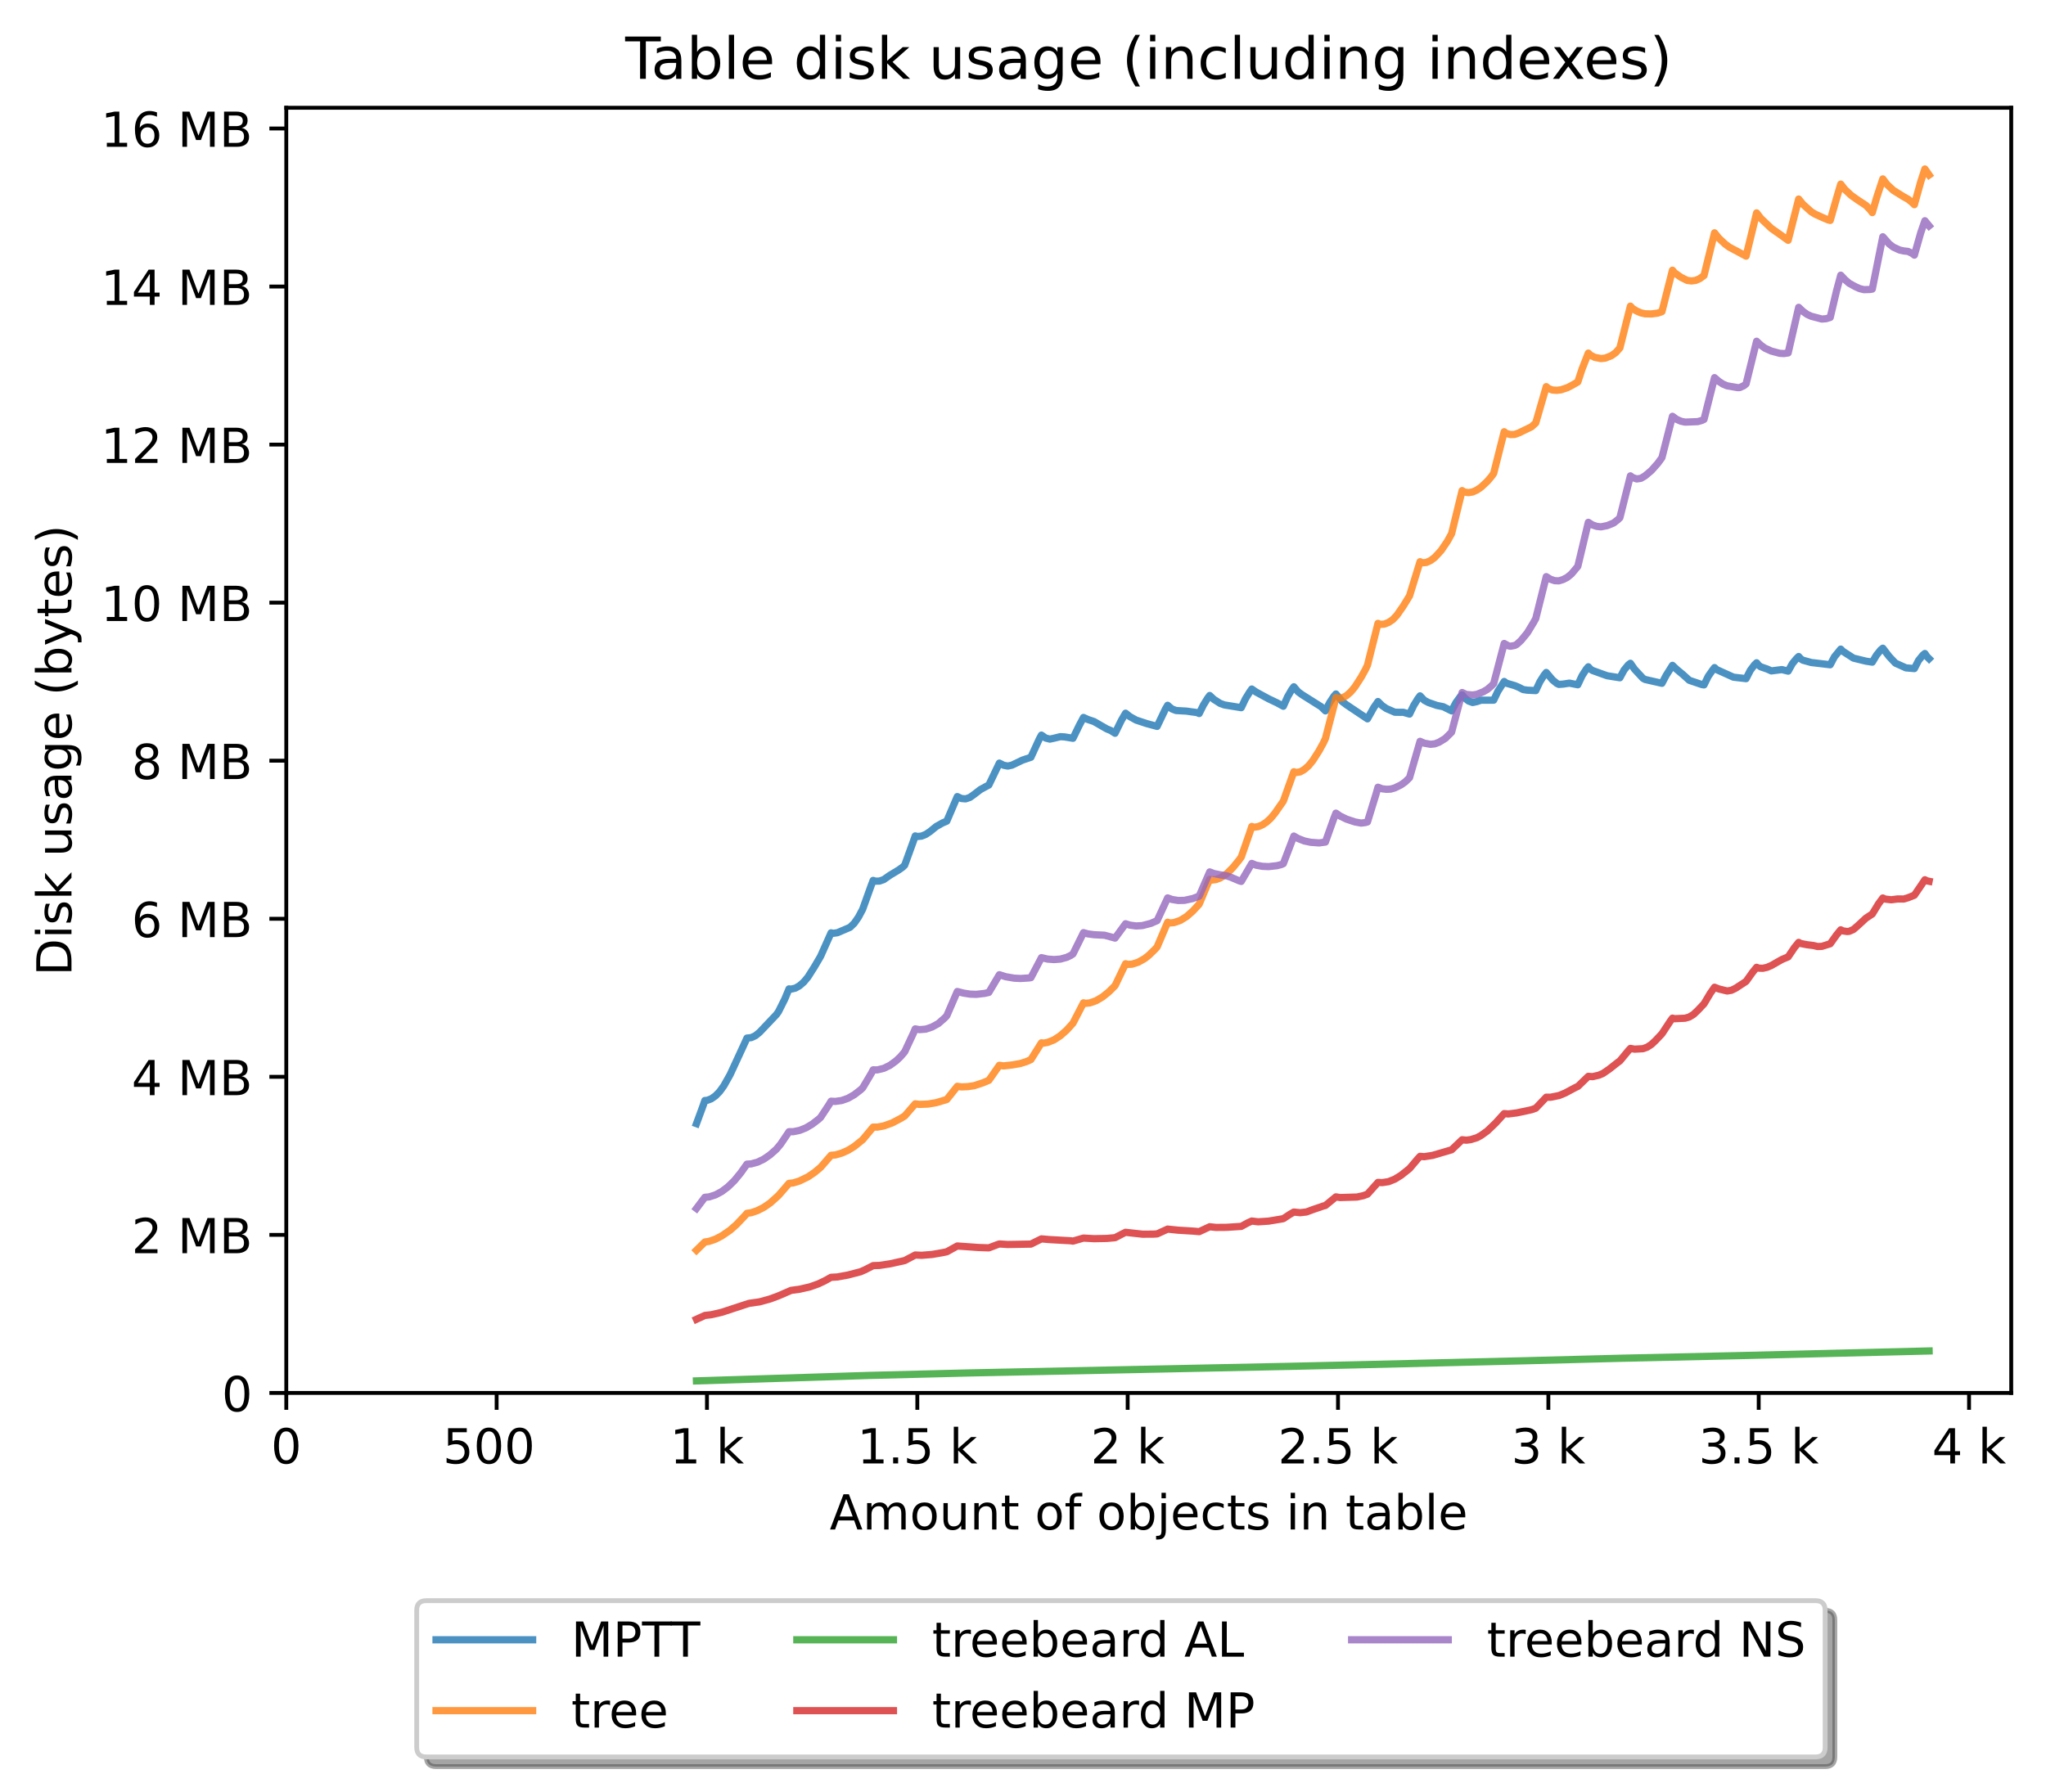 <?xml version="1.0" encoding="utf-8" standalone="no"?>
<!DOCTYPE svg PUBLIC "-//W3C//DTD SVG 1.1//EN"
  "http://www.w3.org/Graphics/SVG/1.1/DTD/svg11.dtd">
<!-- Created with matplotlib (https://matplotlib.org/) -->
<svg height="371.002pt" version="1.1" viewBox="0 0 423.59 371.002" width="423.59pt" xmlns="http://www.w3.org/2000/svg" xmlns:xlink="http://www.w3.org/1999/xlink">
 <defs>
  <style type="text/css">*{stroke-linecap:butt;stroke-linejoin:round;}</style>
 </defs>
 <g id="figure_1">
  <g id="patch_1">
   <path d="M 0 371.002 
L 423.59 371.002 
L 423.59 0 
L 0 0 
z
" style="fill:#ffffff;"/>
  </g>
  <g id="axes_1">
   <g id="patch_2">
    <path d="M 59.27 288.43 
L 416.39 288.43 
L 416.39 22.318 
L 59.27 22.318 
z
" style="fill:#ffffff;"/>
   </g>
   <g id="matplotlib.axis_1">
    <g id="xtick_1">
     <g id="line2d_1">
      <defs>
       <path d="M 0 0 
L 0 3.5 
" id="mcc9835a2b5" style="stroke:#000000;stroke-width:0.8;"/>
      </defs>
      <g>
       <use style="stroke:#000000;stroke-width:0.8;" x="59.27" xlink:href="#mcc9835a2b5" y="288.43"/>
      </g>
     </g>
     <g id="text_1">
      <!-- 0 -->
      <g transform="translate(56.089 303.029)scale(0.1 -0.1)">
       <defs>
        <path d="M 31.781 66.406 
Q 24.172 66.406 20.328 58.906 
Q 16.5 51.422 16.5 36.375 
Q 16.5 21.391 20.328 13.891 
Q 24.172 6.391 31.781 6.391 
Q 39.453 6.391 43.281 13.891 
Q 47.125 21.391 47.125 36.375 
Q 47.125 51.422 43.281 58.906 
Q 39.453 66.406 31.781 66.406 
z
M 31.781 74.219 
Q 44.047 74.219 50.516 64.516 
Q 56.984 54.828 56.984 36.375 
Q 56.984 17.969 50.516 8.266 
Q 44.047 -1.422 31.781 -1.422 
Q 19.531 -1.422 13.062 8.266 
Q 6.594 17.969 6.594 36.375 
Q 6.594 54.828 13.062 64.516 
Q 19.531 74.219 31.781 74.219 
z
" id="DejaVuSans-48"/>
       </defs>
       <use xlink:href="#DejaVuSans-48"/>
      </g>
     </g>
    </g>
    <g id="xtick_2">
     <g id="line2d_2">
      <g>
       <use style="stroke:#000000;stroke-width:0.8;" x="102.819" xlink:href="#mcc9835a2b5" y="288.43"/>
      </g>
     </g>
     <g id="text_2">
      <!-- 500  -->
      <g transform="translate(91.686 303.029)scale(0.1 -0.1)">
       <defs>
        <path d="M 10.797 72.906 
L 49.516 72.906 
L 49.516 64.594 
L 19.828 64.594 
L 19.828 46.734 
Q 21.969 47.469 24.109 47.828 
Q 26.266 48.188 28.422 48.188 
Q 40.625 48.188 47.75 41.5 
Q 54.891 34.812 54.891 23.391 
Q 54.891 11.625 47.562 5.094 
Q 40.234 -1.422 26.906 -1.422 
Q 22.312 -1.422 17.547 -0.641 
Q 12.797 0.141 7.719 1.703 
L 7.719 11.625 
Q 12.109 9.234 16.797 8.062 
Q 21.484 6.891 26.703 6.891 
Q 35.156 6.891 40.078 11.328 
Q 45.016 15.766 45.016 23.391 
Q 45.016 31 40.078 35.438 
Q 35.156 39.891 26.703 39.891 
Q 22.75 39.891 18.812 39.016 
Q 14.891 38.141 10.797 36.281 
z
" id="DejaVuSans-53"/>
        <path id="DejaVuSans-32"/>
       </defs>
       <use xlink:href="#DejaVuSans-53"/>
       <use x="63.623" xlink:href="#DejaVuSans-48"/>
       <use x="127.246" xlink:href="#DejaVuSans-48"/>
       <use x="190.869" xlink:href="#DejaVuSans-32"/>
      </g>
     </g>
    </g>
    <g id="xtick_3">
     <g id="line2d_3">
      <g>
       <use style="stroke:#000000;stroke-width:0.8;" x="146.367" xlink:href="#mcc9835a2b5" y="288.43"/>
      </g>
     </g>
     <g id="text_3">
      <!-- 1 k -->
      <g transform="translate(138.702 303.029)scale(0.1 -0.1)">
       <defs>
        <path d="M 12.406 8.297 
L 28.516 8.297 
L 28.516 63.922 
L 10.984 60.406 
L 10.984 69.391 
L 28.422 72.906 
L 38.281 72.906 
L 38.281 8.297 
L 54.391 8.297 
L 54.391 0 
L 12.406 0 
z
" id="DejaVuSans-49"/>
        <path d="M 9.078 75.984 
L 18.109 75.984 
L 18.109 31.109 
L 44.922 54.688 
L 56.391 54.688 
L 27.391 29.109 
L 57.625 0 
L 45.906 0 
L 18.109 26.703 
L 18.109 0 
L 9.078 0 
z
" id="DejaVuSans-107"/>
       </defs>
       <use xlink:href="#DejaVuSans-49"/>
       <use x="63.623" xlink:href="#DejaVuSans-32"/>
       <use x="95.41" xlink:href="#DejaVuSans-107"/>
      </g>
     </g>
    </g>
    <g id="xtick_4">
     <g id="line2d_4">
      <g>
       <use style="stroke:#000000;stroke-width:0.8;" x="189.916" xlink:href="#mcc9835a2b5" y="288.43"/>
      </g>
     </g>
     <g id="text_4">
      <!-- 1.5 k -->
      <g transform="translate(177.48 303.029)scale(0.1 -0.1)">
       <defs>
        <path d="M 10.688 12.406 
L 21 12.406 
L 21 0 
L 10.688 0 
z
" id="DejaVuSans-46"/>
       </defs>
       <use xlink:href="#DejaVuSans-49"/>
       <use x="63.623" xlink:href="#DejaVuSans-46"/>
       <use x="95.41" xlink:href="#DejaVuSans-53"/>
       <use x="159.033" xlink:href="#DejaVuSans-32"/>
       <use x="190.82" xlink:href="#DejaVuSans-107"/>
      </g>
     </g>
    </g>
    <g id="xtick_5">
     <g id="line2d_5">
      <g>
       <use style="stroke:#000000;stroke-width:0.8;" x="233.465" xlink:href="#mcc9835a2b5" y="288.43"/>
      </g>
     </g>
     <g id="text_5">
      <!-- 2 k -->
      <g transform="translate(225.799 303.029)scale(0.1 -0.1)">
       <defs>
        <path d="M 19.188 8.297 
L 53.609 8.297 
L 53.609 0 
L 7.328 0 
L 7.328 8.297 
Q 12.938 14.109 22.625 23.891 
Q 32.328 33.688 34.812 36.531 
Q 39.547 41.844 41.422 45.531 
Q 43.312 49.219 43.312 52.781 
Q 43.312 58.594 39.234 62.25 
Q 35.156 65.922 28.609 65.922 
Q 23.969 65.922 18.812 64.312 
Q 13.672 62.703 7.812 59.422 
L 7.812 69.391 
Q 13.766 71.781 18.938 73 
Q 24.125 74.219 28.422 74.219 
Q 39.75 74.219 46.484 68.547 
Q 53.219 62.891 53.219 53.422 
Q 53.219 48.922 51.531 44.891 
Q 49.859 40.875 45.406 35.406 
Q 44.188 33.984 37.641 27.219 
Q 31.109 20.453 19.188 8.297 
z
" id="DejaVuSans-50"/>
       </defs>
       <use xlink:href="#DejaVuSans-50"/>
       <use x="63.623" xlink:href="#DejaVuSans-32"/>
       <use x="95.41" xlink:href="#DejaVuSans-107"/>
      </g>
     </g>
    </g>
    <g id="xtick_6">
     <g id="line2d_6">
      <g>
       <use style="stroke:#000000;stroke-width:0.8;" x="277.013" xlink:href="#mcc9835a2b5" y="288.43"/>
      </g>
     </g>
     <g id="text_6">
      <!-- 2.5 k -->
      <g transform="translate(264.577 303.029)scale(0.1 -0.1)">
       <use xlink:href="#DejaVuSans-50"/>
       <use x="63.623" xlink:href="#DejaVuSans-46"/>
       <use x="95.41" xlink:href="#DejaVuSans-53"/>
       <use x="159.033" xlink:href="#DejaVuSans-32"/>
       <use x="190.82" xlink:href="#DejaVuSans-107"/>
      </g>
     </g>
    </g>
    <g id="xtick_7">
     <g id="line2d_7">
      <g>
       <use style="stroke:#000000;stroke-width:0.8;" x="320.562" xlink:href="#mcc9835a2b5" y="288.43"/>
      </g>
     </g>
     <g id="text_7">
      <!-- 3 k -->
      <g transform="translate(312.896 303.029)scale(0.1 -0.1)">
       <defs>
        <path d="M 40.578 39.312 
Q 47.656 37.797 51.625 33 
Q 55.609 28.219 55.609 21.188 
Q 55.609 10.406 48.188 4.484 
Q 40.766 -1.422 27.094 -1.422 
Q 22.516 -1.422 17.656 -0.516 
Q 12.797 0.391 7.625 2.203 
L 7.625 11.719 
Q 11.719 9.328 16.594 8.109 
Q 21.484 6.891 26.812 6.891 
Q 36.078 6.891 40.938 10.547 
Q 45.797 14.203 45.797 21.188 
Q 45.797 27.641 41.281 31.266 
Q 36.766 34.906 28.719 34.906 
L 20.219 34.906 
L 20.219 43.016 
L 29.109 43.016 
Q 36.375 43.016 40.234 45.922 
Q 44.094 48.828 44.094 54.297 
Q 44.094 59.906 40.109 62.906 
Q 36.141 65.922 28.719 65.922 
Q 24.656 65.922 20.016 65.031 
Q 15.375 64.156 9.812 62.312 
L 9.812 71.094 
Q 15.438 72.656 20.344 73.438 
Q 25.25 74.219 29.594 74.219 
Q 40.828 74.219 47.359 69.109 
Q 53.906 64.016 53.906 55.328 
Q 53.906 49.266 50.438 45.094 
Q 46.969 40.922 40.578 39.312 
z
" id="DejaVuSans-51"/>
       </defs>
       <use xlink:href="#DejaVuSans-51"/>
       <use x="63.623" xlink:href="#DejaVuSans-32"/>
       <use x="95.41" xlink:href="#DejaVuSans-107"/>
      </g>
     </g>
    </g>
    <g id="xtick_8">
     <g id="line2d_8">
      <g>
       <use style="stroke:#000000;stroke-width:0.8;" x="364.11" xlink:href="#mcc9835a2b5" y="288.43"/>
      </g>
     </g>
     <g id="text_8">
      <!-- 3.5 k -->
      <g transform="translate(351.674 303.029)scale(0.1 -0.1)">
       <use xlink:href="#DejaVuSans-51"/>
       <use x="63.623" xlink:href="#DejaVuSans-46"/>
       <use x="95.41" xlink:href="#DejaVuSans-53"/>
       <use x="159.033" xlink:href="#DejaVuSans-32"/>
       <use x="190.82" xlink:href="#DejaVuSans-107"/>
      </g>
     </g>
    </g>
    <g id="xtick_9">
     <g id="line2d_9">
      <g>
       <use style="stroke:#000000;stroke-width:0.8;" x="407.659" xlink:href="#mcc9835a2b5" y="288.43"/>
      </g>
     </g>
     <g id="text_9">
      <!-- 4 k -->
      <g transform="translate(399.993 303.029)scale(0.1 -0.1)">
       <defs>
        <path d="M 37.797 64.312 
L 12.891 25.391 
L 37.797 25.391 
z
M 35.203 72.906 
L 47.609 72.906 
L 47.609 25.391 
L 58.016 25.391 
L 58.016 17.188 
L 47.609 17.188 
L 47.609 0 
L 37.797 0 
L 37.797 17.188 
L 4.891 17.188 
L 4.891 26.703 
z
" id="DejaVuSans-52"/>
       </defs>
       <use xlink:href="#DejaVuSans-52"/>
       <use x="63.623" xlink:href="#DejaVuSans-32"/>
       <use x="95.41" xlink:href="#DejaVuSans-107"/>
      </g>
     </g>
    </g>
    <g id="text_10">
     <!-- Amount of objects in table -->
     <g transform="translate(171.772 316.707)scale(0.1 -0.1)">
      <defs>
       <path d="M 34.188 63.188 
L 20.797 26.906 
L 47.609 26.906 
z
M 28.609 72.906 
L 39.797 72.906 
L 67.578 0 
L 57.328 0 
L 50.688 18.703 
L 17.828 18.703 
L 11.188 0 
L 0.781 0 
z
" id="DejaVuSans-65"/>
       <path d="M 52 44.188 
Q 55.375 50.25 60.062 53.125 
Q 64.75 56 71.094 56 
Q 79.641 56 84.281 50.016 
Q 88.922 44.047 88.922 33.016 
L 88.922 0 
L 79.891 0 
L 79.891 32.719 
Q 79.891 40.578 77.094 44.375 
Q 74.312 48.188 68.609 48.188 
Q 61.625 48.188 57.562 43.547 
Q 53.516 38.922 53.516 30.906 
L 53.516 0 
L 44.484 0 
L 44.484 32.719 
Q 44.484 40.625 41.703 44.406 
Q 38.922 48.188 33.109 48.188 
Q 26.219 48.188 22.156 43.531 
Q 18.109 38.875 18.109 30.906 
L 18.109 0 
L 9.078 0 
L 9.078 54.688 
L 18.109 54.688 
L 18.109 46.188 
Q 21.188 51.219 25.484 53.609 
Q 29.781 56 35.688 56 
Q 41.656 56 45.828 52.969 
Q 50 49.953 52 44.188 
z
" id="DejaVuSans-109"/>
       <path d="M 30.609 48.391 
Q 23.391 48.391 19.188 42.75 
Q 14.984 37.109 14.984 27.297 
Q 14.984 17.484 19.156 11.844 
Q 23.344 6.203 30.609 6.203 
Q 37.797 6.203 41.984 11.859 
Q 46.188 17.531 46.188 27.297 
Q 46.188 37.016 41.984 42.703 
Q 37.797 48.391 30.609 48.391 
z
M 30.609 56 
Q 42.328 56 49.016 48.375 
Q 55.719 40.766 55.719 27.297 
Q 55.719 13.875 49.016 6.219 
Q 42.328 -1.422 30.609 -1.422 
Q 18.844 -1.422 12.172 6.219 
Q 5.516 13.875 5.516 27.297 
Q 5.516 40.766 12.172 48.375 
Q 18.844 56 30.609 56 
z
" id="DejaVuSans-111"/>
       <path d="M 8.5 21.578 
L 8.5 54.688 
L 17.484 54.688 
L 17.484 21.922 
Q 17.484 14.156 20.5 10.266 
Q 23.531 6.391 29.594 6.391 
Q 36.859 6.391 41.078 11.031 
Q 45.312 15.672 45.312 23.688 
L 45.312 54.688 
L 54.297 54.688 
L 54.297 0 
L 45.312 0 
L 45.312 8.406 
Q 42.047 3.422 37.719 1 
Q 33.406 -1.422 27.688 -1.422 
Q 18.266 -1.422 13.375 4.438 
Q 8.5 10.297 8.5 21.578 
z
M 31.109 56 
z
" id="DejaVuSans-117"/>
       <path d="M 54.891 33.016 
L 54.891 0 
L 45.906 0 
L 45.906 32.719 
Q 45.906 40.484 42.875 44.328 
Q 39.844 48.188 33.797 48.188 
Q 26.516 48.188 22.312 43.547 
Q 18.109 38.922 18.109 30.906 
L 18.109 0 
L 9.078 0 
L 9.078 54.688 
L 18.109 54.688 
L 18.109 46.188 
Q 21.344 51.125 25.703 53.562 
Q 30.078 56 35.797 56 
Q 45.219 56 50.047 50.172 
Q 54.891 44.344 54.891 33.016 
z
" id="DejaVuSans-110"/>
       <path d="M 18.312 70.219 
L 18.312 54.688 
L 36.812 54.688 
L 36.812 47.703 
L 18.312 47.703 
L 18.312 18.016 
Q 18.312 11.328 20.141 9.422 
Q 21.969 7.516 27.594 7.516 
L 36.812 7.516 
L 36.812 0 
L 27.594 0 
Q 17.188 0 13.234 3.875 
Q 9.281 7.766 9.281 18.016 
L 9.281 47.703 
L 2.688 47.703 
L 2.688 54.688 
L 9.281 54.688 
L 9.281 70.219 
z
" id="DejaVuSans-116"/>
       <path d="M 37.109 75.984 
L 37.109 68.5 
L 28.516 68.5 
Q 23.688 68.5 21.797 66.547 
Q 19.922 64.594 19.922 59.516 
L 19.922 54.688 
L 34.719 54.688 
L 34.719 47.703 
L 19.922 47.703 
L 19.922 0 
L 10.891 0 
L 10.891 47.703 
L 2.297 47.703 
L 2.297 54.688 
L 10.891 54.688 
L 10.891 58.5 
Q 10.891 67.625 15.141 71.797 
Q 19.391 75.984 28.609 75.984 
z
" id="DejaVuSans-102"/>
       <path d="M 48.688 27.297 
Q 48.688 37.203 44.609 42.844 
Q 40.531 48.484 33.406 48.484 
Q 26.266 48.484 22.188 42.844 
Q 18.109 37.203 18.109 27.297 
Q 18.109 17.391 22.188 11.75 
Q 26.266 6.109 33.406 6.109 
Q 40.531 6.109 44.609 11.75 
Q 48.688 17.391 48.688 27.297 
z
M 18.109 46.391 
Q 20.953 51.266 25.266 53.625 
Q 29.594 56 35.594 56 
Q 45.562 56 51.781 48.094 
Q 58.016 40.188 58.016 27.297 
Q 58.016 14.406 51.781 6.484 
Q 45.562 -1.422 35.594 -1.422 
Q 29.594 -1.422 25.266 0.953 
Q 20.953 3.328 18.109 8.203 
L 18.109 0 
L 9.078 0 
L 9.078 75.984 
L 18.109 75.984 
z
" id="DejaVuSans-98"/>
       <path d="M 9.422 54.688 
L 18.406 54.688 
L 18.406 -0.984 
Q 18.406 -11.422 14.422 -16.109 
Q 10.453 -20.797 1.609 -20.797 
L -1.812 -20.797 
L -1.812 -13.188 
L 0.594 -13.188 
Q 5.719 -13.188 7.562 -10.812 
Q 9.422 -8.453 9.422 -0.984 
z
M 9.422 75.984 
L 18.406 75.984 
L 18.406 64.594 
L 9.422 64.594 
z
" id="DejaVuSans-106"/>
       <path d="M 56.203 29.594 
L 56.203 25.203 
L 14.891 25.203 
Q 15.484 15.922 20.484 11.062 
Q 25.484 6.203 34.422 6.203 
Q 39.594 6.203 44.453 7.469 
Q 49.312 8.734 54.109 11.281 
L 54.109 2.781 
Q 49.266 0.734 44.188 -0.344 
Q 39.109 -1.422 33.891 -1.422 
Q 20.797 -1.422 13.156 6.188 
Q 5.516 13.812 5.516 26.812 
Q 5.516 40.234 12.766 48.109 
Q 20.016 56 32.328 56 
Q 43.359 56 49.781 48.891 
Q 56.203 41.797 56.203 29.594 
z
M 47.219 32.234 
Q 47.125 39.594 43.094 43.984 
Q 39.062 48.391 32.422 48.391 
Q 24.906 48.391 20.391 44.141 
Q 15.875 39.891 15.188 32.172 
z
" id="DejaVuSans-101"/>
       <path d="M 48.781 52.594 
L 48.781 44.188 
Q 44.969 46.297 41.141 47.344 
Q 37.312 48.391 33.406 48.391 
Q 24.656 48.391 19.812 42.844 
Q 14.984 37.312 14.984 27.297 
Q 14.984 17.281 19.812 11.734 
Q 24.656 6.203 33.406 6.203 
Q 37.312 6.203 41.141 7.25 
Q 44.969 8.297 48.781 10.406 
L 48.781 2.094 
Q 45.016 0.344 40.984 -0.531 
Q 36.969 -1.422 32.422 -1.422 
Q 20.062 -1.422 12.781 6.344 
Q 5.516 14.109 5.516 27.297 
Q 5.516 40.672 12.859 48.328 
Q 20.219 56 33.016 56 
Q 37.156 56 41.109 55.141 
Q 45.062 54.297 48.781 52.594 
z
" id="DejaVuSans-99"/>
       <path d="M 44.281 53.078 
L 44.281 44.578 
Q 40.484 46.531 36.375 47.5 
Q 32.281 48.484 27.875 48.484 
Q 21.188 48.484 17.844 46.438 
Q 14.5 44.391 14.5 40.281 
Q 14.5 37.156 16.891 35.375 
Q 19.281 33.594 26.516 31.984 
L 29.594 31.297 
Q 39.156 29.25 43.188 25.516 
Q 47.219 21.781 47.219 15.094 
Q 47.219 7.469 41.188 3.016 
Q 35.156 -1.422 24.609 -1.422 
Q 20.219 -1.422 15.453 -0.562 
Q 10.688 0.297 5.422 2 
L 5.422 11.281 
Q 10.406 8.688 15.234 7.391 
Q 20.062 6.109 24.812 6.109 
Q 31.156 6.109 34.562 8.281 
Q 37.984 10.453 37.984 14.406 
Q 37.984 18.062 35.516 20.016 
Q 33.062 21.969 24.703 23.781 
L 21.578 24.516 
Q 13.234 26.266 9.516 29.906 
Q 5.812 33.547 5.812 39.891 
Q 5.812 47.609 11.281 51.797 
Q 16.75 56 26.812 56 
Q 31.781 56 36.172 55.266 
Q 40.578 54.547 44.281 53.078 
z
" id="DejaVuSans-115"/>
       <path d="M 9.422 54.688 
L 18.406 54.688 
L 18.406 0 
L 9.422 0 
z
M 9.422 75.984 
L 18.406 75.984 
L 18.406 64.594 
L 9.422 64.594 
z
" id="DejaVuSans-105"/>
       <path d="M 34.281 27.484 
Q 23.391 27.484 19.188 25 
Q 14.984 22.516 14.984 16.5 
Q 14.984 11.719 18.141 8.906 
Q 21.297 6.109 26.703 6.109 
Q 34.188 6.109 38.703 11.406 
Q 43.219 16.703 43.219 25.484 
L 43.219 27.484 
z
M 52.203 31.203 
L 52.203 0 
L 43.219 0 
L 43.219 8.297 
Q 40.141 3.328 35.547 0.953 
Q 30.953 -1.422 24.312 -1.422 
Q 15.922 -1.422 10.953 3.297 
Q 6 8.016 6 15.922 
Q 6 25.141 12.172 29.828 
Q 18.359 34.516 30.609 34.516 
L 43.219 34.516 
L 43.219 35.406 
Q 43.219 41.609 39.141 45 
Q 35.062 48.391 27.688 48.391 
Q 23 48.391 18.547 47.266 
Q 14.109 46.141 10.016 43.891 
L 10.016 52.203 
Q 14.938 54.109 19.578 55.047 
Q 24.219 56 28.609 56 
Q 40.484 56 46.344 49.844 
Q 52.203 43.703 52.203 31.203 
z
" id="DejaVuSans-97"/>
       <path d="M 9.422 75.984 
L 18.406 75.984 
L 18.406 0 
L 9.422 0 
z
" id="DejaVuSans-108"/>
      </defs>
      <use xlink:href="#DejaVuSans-65"/>
      <use x="68.408" xlink:href="#DejaVuSans-109"/>
      <use x="165.82" xlink:href="#DejaVuSans-111"/>
      <use x="227.002" xlink:href="#DejaVuSans-117"/>
      <use x="290.381" xlink:href="#DejaVuSans-110"/>
      <use x="353.76" xlink:href="#DejaVuSans-116"/>
      <use x="392.969" xlink:href="#DejaVuSans-32"/>
      <use x="424.756" xlink:href="#DejaVuSans-111"/>
      <use x="485.938" xlink:href="#DejaVuSans-102"/>
      <use x="521.143" xlink:href="#DejaVuSans-32"/>
      <use x="552.93" xlink:href="#DejaVuSans-111"/>
      <use x="614.111" xlink:href="#DejaVuSans-98"/>
      <use x="677.588" xlink:href="#DejaVuSans-106"/>
      <use x="705.371" xlink:href="#DejaVuSans-101"/>
      <use x="766.895" xlink:href="#DejaVuSans-99"/>
      <use x="821.875" xlink:href="#DejaVuSans-116"/>
      <use x="861.084" xlink:href="#DejaVuSans-115"/>
      <use x="913.184" xlink:href="#DejaVuSans-32"/>
      <use x="944.971" xlink:href="#DejaVuSans-105"/>
      <use x="972.754" xlink:href="#DejaVuSans-110"/>
      <use x="1036.133" xlink:href="#DejaVuSans-32"/>
      <use x="1067.92" xlink:href="#DejaVuSans-116"/>
      <use x="1107.129" xlink:href="#DejaVuSans-97"/>
      <use x="1168.408" xlink:href="#DejaVuSans-98"/>
      <use x="1231.885" xlink:href="#DejaVuSans-108"/>
      <use x="1259.668" xlink:href="#DejaVuSans-101"/>
     </g>
    </g>
   </g>
   <g id="matplotlib.axis_2">
    <g id="ytick_1">
     <g id="line2d_10">
      <defs>
       <path d="M 0 0 
L -3.5 0 
" id="m9969c32198" style="stroke:#000000;stroke-width:0.8;"/>
      </defs>
      <g>
       <use style="stroke:#000000;stroke-width:0.8;" x="59.27" xlink:href="#m9969c32198" y="288.43"/>
      </g>
     </g>
     <g id="text_11">
      <!-- 0 -->
      <g transform="translate(45.908 292.229)scale(0.1 -0.1)">
       <use xlink:href="#DejaVuSans-48"/>
      </g>
     </g>
    </g>
    <g id="ytick_2">
     <g id="line2d_11">
      <g>
       <use style="stroke:#000000;stroke-width:0.8;" x="59.27" xlink:href="#m9969c32198" y="255.702"/>
      </g>
     </g>
     <g id="text_12">
      <!-- 2 MB -->
      <g transform="translate(27.241 259.501)scale(0.1 -0.1)">
       <defs>
        <path d="M 9.812 72.906 
L 24.516 72.906 
L 43.109 23.297 
L 61.812 72.906 
L 76.516 72.906 
L 76.516 0 
L 66.891 0 
L 66.891 64.016 
L 48.094 14.016 
L 38.188 14.016 
L 19.391 64.016 
L 19.391 0 
L 9.812 0 
z
" id="DejaVuSans-77"/>
        <path d="M 19.672 34.812 
L 19.672 8.109 
L 35.5 8.109 
Q 43.453 8.109 47.281 11.406 
Q 51.125 14.703 51.125 21.484 
Q 51.125 28.328 47.281 31.562 
Q 43.453 34.812 35.5 34.812 
z
M 19.672 64.797 
L 19.672 42.828 
L 34.281 42.828 
Q 41.5 42.828 45.031 45.531 
Q 48.578 48.25 48.578 53.812 
Q 48.578 59.328 45.031 62.062 
Q 41.5 64.797 34.281 64.797 
z
M 9.812 72.906 
L 35.016 72.906 
Q 46.297 72.906 52.391 68.219 
Q 58.5 63.531 58.5 54.891 
Q 58.5 48.188 55.375 44.234 
Q 52.25 40.281 46.188 39.312 
Q 53.469 37.75 57.5 32.781 
Q 61.531 27.828 61.531 20.406 
Q 61.531 10.641 54.891 5.312 
Q 48.25 0 35.984 0 
L 9.812 0 
z
" id="DejaVuSans-66"/>
       </defs>
       <use xlink:href="#DejaVuSans-50"/>
       <use x="63.623" xlink:href="#DejaVuSans-32"/>
       <use x="95.41" xlink:href="#DejaVuSans-77"/>
       <use x="181.689" xlink:href="#DejaVuSans-66"/>
      </g>
     </g>
    </g>
    <g id="ytick_3">
     <g id="line2d_12">
      <g>
       <use style="stroke:#000000;stroke-width:0.8;" x="59.27" xlink:href="#m9969c32198" y="222.973"/>
      </g>
     </g>
     <g id="text_13">
      <!-- 4 MB -->
      <g transform="translate(27.241 226.773)scale(0.1 -0.1)">
       <use xlink:href="#DejaVuSans-52"/>
       <use x="63.623" xlink:href="#DejaVuSans-32"/>
       <use x="95.41" xlink:href="#DejaVuSans-77"/>
       <use x="181.689" xlink:href="#DejaVuSans-66"/>
      </g>
     </g>
    </g>
    <g id="ytick_4">
     <g id="line2d_13">
      <g>
       <use style="stroke:#000000;stroke-width:0.8;" x="59.27" xlink:href="#m9969c32198" y="190.245"/>
      </g>
     </g>
     <g id="text_14">
      <!-- 6 MB -->
      <g transform="translate(27.241 194.044)scale(0.1 -0.1)">
       <defs>
        <path d="M 33.016 40.375 
Q 26.375 40.375 22.484 35.828 
Q 18.609 31.297 18.609 23.391 
Q 18.609 15.531 22.484 10.953 
Q 26.375 6.391 33.016 6.391 
Q 39.656 6.391 43.531 10.953 
Q 47.406 15.531 47.406 23.391 
Q 47.406 31.297 43.531 35.828 
Q 39.656 40.375 33.016 40.375 
z
M 52.594 71.297 
L 52.594 62.312 
Q 48.875 64.062 45.094 64.984 
Q 41.312 65.922 37.594 65.922 
Q 27.828 65.922 22.672 59.328 
Q 17.531 52.734 16.797 39.406 
Q 19.672 43.656 24.016 45.922 
Q 28.375 48.188 33.594 48.188 
Q 44.578 48.188 50.953 41.516 
Q 57.328 34.859 57.328 23.391 
Q 57.328 12.156 50.688 5.359 
Q 44.047 -1.422 33.016 -1.422 
Q 20.359 -1.422 13.672 8.266 
Q 6.984 17.969 6.984 36.375 
Q 6.984 53.656 15.188 63.938 
Q 23.391 74.219 37.203 74.219 
Q 40.922 74.219 44.703 73.484 
Q 48.484 72.75 52.594 71.297 
z
" id="DejaVuSans-54"/>
       </defs>
       <use xlink:href="#DejaVuSans-54"/>
       <use x="63.623" xlink:href="#DejaVuSans-32"/>
       <use x="95.41" xlink:href="#DejaVuSans-77"/>
       <use x="181.689" xlink:href="#DejaVuSans-66"/>
      </g>
     </g>
    </g>
    <g id="ytick_5">
     <g id="line2d_14">
      <g>
       <use style="stroke:#000000;stroke-width:0.8;" x="59.27" xlink:href="#m9969c32198" y="157.516"/>
      </g>
     </g>
     <g id="text_15">
      <!-- 8 MB -->
      <g transform="translate(27.241 161.316)scale(0.1 -0.1)">
       <defs>
        <path d="M 31.781 34.625 
Q 24.75 34.625 20.719 30.859 
Q 16.703 27.094 16.703 20.516 
Q 16.703 13.922 20.719 10.156 
Q 24.75 6.391 31.781 6.391 
Q 38.812 6.391 42.859 10.172 
Q 46.922 13.969 46.922 20.516 
Q 46.922 27.094 42.891 30.859 
Q 38.875 34.625 31.781 34.625 
z
M 21.922 38.812 
Q 15.578 40.375 12.031 44.719 
Q 8.5 49.078 8.5 55.328 
Q 8.5 64.062 14.719 69.141 
Q 20.953 74.219 31.781 74.219 
Q 42.672 74.219 48.875 69.141 
Q 55.078 64.062 55.078 55.328 
Q 55.078 49.078 51.531 44.719 
Q 48 40.375 41.703 38.812 
Q 48.828 37.156 52.797 32.312 
Q 56.781 27.484 56.781 20.516 
Q 56.781 9.906 50.312 4.234 
Q 43.844 -1.422 31.781 -1.422 
Q 19.734 -1.422 13.25 4.234 
Q 6.781 9.906 6.781 20.516 
Q 6.781 27.484 10.781 32.312 
Q 14.797 37.156 21.922 38.812 
z
M 18.312 54.391 
Q 18.312 48.734 21.844 45.562 
Q 25.391 42.391 31.781 42.391 
Q 38.141 42.391 41.719 45.562 
Q 45.312 48.734 45.312 54.391 
Q 45.312 60.062 41.719 63.234 
Q 38.141 66.406 31.781 66.406 
Q 25.391 66.406 21.844 63.234 
Q 18.312 60.062 18.312 54.391 
z
" id="DejaVuSans-56"/>
       </defs>
       <use xlink:href="#DejaVuSans-56"/>
       <use x="63.623" xlink:href="#DejaVuSans-32"/>
       <use x="95.41" xlink:href="#DejaVuSans-77"/>
       <use x="181.689" xlink:href="#DejaVuSans-66"/>
      </g>
     </g>
    </g>
    <g id="ytick_6">
     <g id="line2d_15">
      <g>
       <use style="stroke:#000000;stroke-width:0.8;" x="59.27" xlink:href="#m9969c32198" y="124.788"/>
      </g>
     </g>
     <g id="text_16">
      <!-- 10 MB -->
      <g transform="translate(20.878 128.587)scale(0.1 -0.1)">
       <use xlink:href="#DejaVuSans-49"/>
       <use x="63.623" xlink:href="#DejaVuSans-48"/>
       <use x="127.246" xlink:href="#DejaVuSans-32"/>
       <use x="159.033" xlink:href="#DejaVuSans-77"/>
       <use x="245.312" xlink:href="#DejaVuSans-66"/>
      </g>
     </g>
    </g>
    <g id="ytick_7">
     <g id="line2d_16">
      <g>
       <use style="stroke:#000000;stroke-width:0.8;" x="59.27" xlink:href="#m9969c32198" y="92.06"/>
      </g>
     </g>
     <g id="text_17">
      <!-- 12 MB -->
      <g transform="translate(20.878 95.859)scale(0.1 -0.1)">
       <use xlink:href="#DejaVuSans-49"/>
       <use x="63.623" xlink:href="#DejaVuSans-50"/>
       <use x="127.246" xlink:href="#DejaVuSans-32"/>
       <use x="159.033" xlink:href="#DejaVuSans-77"/>
       <use x="245.312" xlink:href="#DejaVuSans-66"/>
      </g>
     </g>
    </g>
    <g id="ytick_8">
     <g id="line2d_17">
      <g>
       <use style="stroke:#000000;stroke-width:0.8;" x="59.27" xlink:href="#m9969c32198" y="59.331"/>
      </g>
     </g>
     <g id="text_18">
      <!-- 14 MB -->
      <g transform="translate(20.878 63.13)scale(0.1 -0.1)">
       <use xlink:href="#DejaVuSans-49"/>
       <use x="63.623" xlink:href="#DejaVuSans-52"/>
       <use x="127.246" xlink:href="#DejaVuSans-32"/>
       <use x="159.033" xlink:href="#DejaVuSans-77"/>
       <use x="245.312" xlink:href="#DejaVuSans-66"/>
      </g>
     </g>
    </g>
    <g id="ytick_9">
     <g id="line2d_18">
      <g>
       <use style="stroke:#000000;stroke-width:0.8;" x="59.27" xlink:href="#m9969c32198" y="26.603"/>
      </g>
     </g>
     <g id="text_19">
      <!-- 16 MB -->
      <g transform="translate(20.878 30.402)scale(0.1 -0.1)">
       <use xlink:href="#DejaVuSans-49"/>
       <use x="63.623" xlink:href="#DejaVuSans-54"/>
       <use x="127.246" xlink:href="#DejaVuSans-32"/>
       <use x="159.033" xlink:href="#DejaVuSans-77"/>
       <use x="245.312" xlink:href="#DejaVuSans-66"/>
      </g>
     </g>
    </g>
    <g id="text_20">
     <!-- Disk usage (bytes) -->
     <g transform="translate(14.798 202.056)rotate(-90)scale(0.1 -0.1)">
      <defs>
       <path d="M 19.672 64.797 
L 19.672 8.109 
L 31.594 8.109 
Q 46.688 8.109 53.688 14.938 
Q 60.688 21.781 60.688 36.531 
Q 60.688 51.172 53.688 57.984 
Q 46.688 64.797 31.594 64.797 
z
M 9.812 72.906 
L 30.078 72.906 
Q 51.266 72.906 61.172 64.094 
Q 71.094 55.281 71.094 36.531 
Q 71.094 17.672 61.125 8.828 
Q 51.172 0 30.078 0 
L 9.812 0 
z
" id="DejaVuSans-68"/>
       <path d="M 45.406 27.984 
Q 45.406 37.75 41.375 43.109 
Q 37.359 48.484 30.078 48.484 
Q 22.859 48.484 18.828 43.109 
Q 14.797 37.75 14.797 27.984 
Q 14.797 18.266 18.828 12.891 
Q 22.859 7.516 30.078 7.516 
Q 37.359 7.516 41.375 12.891 
Q 45.406 18.266 45.406 27.984 
z
M 54.391 6.781 
Q 54.391 -7.172 48.188 -13.984 
Q 42 -20.797 29.203 -20.797 
Q 24.469 -20.797 20.266 -20.094 
Q 16.062 -19.391 12.109 -17.922 
L 12.109 -9.188 
Q 16.062 -11.328 19.922 -12.344 
Q 23.781 -13.375 27.781 -13.375 
Q 36.625 -13.375 41.016 -8.766 
Q 45.406 -4.156 45.406 5.172 
L 45.406 9.625 
Q 42.625 4.781 38.281 2.391 
Q 33.938 0 27.875 0 
Q 17.828 0 11.672 7.656 
Q 5.516 15.328 5.516 27.984 
Q 5.516 40.672 11.672 48.328 
Q 17.828 56 27.875 56 
Q 33.938 56 38.281 53.609 
Q 42.625 51.219 45.406 46.391 
L 45.406 54.688 
L 54.391 54.688 
z
" id="DejaVuSans-103"/>
       <path d="M 31 75.875 
Q 24.469 64.656 21.281 53.656 
Q 18.109 42.672 18.109 31.391 
Q 18.109 20.125 21.312 9.062 
Q 24.516 -2 31 -13.188 
L 23.188 -13.188 
Q 15.875 -1.703 12.234 9.375 
Q 8.594 20.453 8.594 31.391 
Q 8.594 42.281 12.203 53.312 
Q 15.828 64.359 23.188 75.875 
z
" id="DejaVuSans-40"/>
       <path d="M 32.172 -5.078 
Q 28.375 -14.844 24.75 -17.812 
Q 21.141 -20.797 15.094 -20.797 
L 7.906 -20.797 
L 7.906 -13.281 
L 13.188 -13.281 
Q 16.891 -13.281 18.938 -11.516 
Q 21 -9.766 23.484 -3.219 
L 25.094 0.875 
L 2.984 54.688 
L 12.5 54.688 
L 29.594 11.922 
L 46.688 54.688 
L 56.203 54.688 
z
" id="DejaVuSans-121"/>
       <path d="M 8.016 75.875 
L 15.828 75.875 
Q 23.141 64.359 26.781 53.312 
Q 30.422 42.281 30.422 31.391 
Q 30.422 20.453 26.781 9.375 
Q 23.141 -1.703 15.828 -13.188 
L 8.016 -13.188 
Q 14.5 -2 17.703 9.062 
Q 20.906 20.125 20.906 31.391 
Q 20.906 42.672 17.703 53.656 
Q 14.5 64.656 8.016 75.875 
z
" id="DejaVuSans-41"/>
      </defs>
      <use xlink:href="#DejaVuSans-68"/>
      <use x="77.002" xlink:href="#DejaVuSans-105"/>
      <use x="104.785" xlink:href="#DejaVuSans-115"/>
      <use x="156.885" xlink:href="#DejaVuSans-107"/>
      <use x="214.795" xlink:href="#DejaVuSans-32"/>
      <use x="246.582" xlink:href="#DejaVuSans-117"/>
      <use x="309.961" xlink:href="#DejaVuSans-115"/>
      <use x="362.061" xlink:href="#DejaVuSans-97"/>
      <use x="423.34" xlink:href="#DejaVuSans-103"/>
      <use x="486.816" xlink:href="#DejaVuSans-101"/>
      <use x="548.34" xlink:href="#DejaVuSans-32"/>
      <use x="580.127" xlink:href="#DejaVuSans-40"/>
      <use x="619.141" xlink:href="#DejaVuSans-98"/>
      <use x="682.617" xlink:href="#DejaVuSans-121"/>
      <use x="741.797" xlink:href="#DejaVuSans-116"/>
      <use x="781.006" xlink:href="#DejaVuSans-101"/>
      <use x="842.529" xlink:href="#DejaVuSans-115"/>
      <use x="894.629" xlink:href="#DejaVuSans-41"/>
     </g>
    </g>
   </g>
   <g id="line2d_19">
    <path clip-path="url(#pd6e5cb31b3)" d="M 144.19 232.672 
L 145.496 229.134 
L 145.932 227.872 
L 146.367 227.858 
L 147.238 227.536 
L 148.109 226.935 
L 148.98 226.045 
L 149.851 224.844 
L 151.158 222.521 
L 154.206 215.927 
L 154.642 214.951 
L 155.513 214.862 
L 156.384 214.466 
L 157.255 213.758 
L 160.738 210.091 
L 161.174 209.477 
L 162.48 206.864 
L 163.351 204.766 
L 163.787 204.814 
L 164.658 204.612 
L 165.529 204.112 
L 166.4 203.354 
L 167.271 202.312 
L 168.577 200.252 
L 169.884 198.03 
L 172.061 193.159 
L 172.497 193.259 
L 173.368 193.136 
L 175.98 192.018 
L 176.851 191.178 
L 177.722 189.923 
L 178.593 188.289 
L 180.335 183.442 
L 180.771 182.302 
L 181.206 182.454 
L 182.077 182.444 
L 182.948 182.14 
L 184.255 181.225 
L 185.997 180.178 
L 186.868 179.567 
L 187.303 179.143 
L 189.045 174.338 
L 189.481 173.092 
L 189.916 173.213 
L 190.787 173.13 
L 191.658 172.779 
L 192.529 172.197 
L 193.835 171.136 
L 195.142 170.402 
L 196.013 170.032 
L 198.19 164.947 
L 199.061 165.353 
L 199.932 165.419 
L 200.803 165.117 
L 201.674 164.497 
L 202.981 163.49 
L 204.287 162.777 
L 204.723 162.555 
L 206.9 158.013 
L 207.771 158.455 
L 208.642 158.627 
L 209.513 158.435 
L 211.69 157.394 
L 213.432 156.805 
L 215.174 153.013 
L 215.61 152.215 
L 216.481 152.824 
L 217.352 153.046 
L 218.223 152.861 
L 219.529 152.54 
L 220.4 152.589 
L 222.142 152.878 
L 223.448 150.193 
L 224.319 148.562 
L 225.19 148.968 
L 226.497 149.408 
L 229.11 150.915 
L 229.981 151.276 
L 230.852 151.834 
L 232.158 149.166 
L 233.029 147.679 
L 233.9 148.372 
L 235.207 149.105 
L 237.384 149.824 
L 239.561 150.413 
L 241.303 146.775 
L 241.739 146.043 
L 242.61 146.79 
L 243.481 147.124 
L 245.658 147.25 
L 246.965 147.437 
L 247.836 147.554 
L 248.271 147.748 
L 249.142 145.998 
L 250.013 144.588 
L 250.449 144.012 
L 251.319 144.826 
L 252.626 145.658 
L 253.497 145.97 
L 256.981 146.537 
L 257.852 144.696 
L 258.723 143.289 
L 259.158 142.677 
L 260.029 143.284 
L 260.9 143.758 
L 262.642 144.701 
L 264.384 145.531 
L 265.691 146.241 
L 266.561 144.302 
L 267.432 142.79 
L 267.868 142.208 
L 268.739 143.239 
L 269.61 143.874 
L 273.529 146.344 
L 274.4 147.201 
L 275.271 145.515 
L 276.142 144.198 
L 276.578 143.7 
L 277.884 145.266 
L 278.755 145.932 
L 283.11 148.849 
L 284.416 146.52 
L 285.287 145.264 
L 286.158 146.124 
L 287.029 146.717 
L 288.771 147.478 
L 289.642 147.493 
L 290.513 147.488 
L 291.82 147.863 
L 292.691 146.067 
L 293.562 144.657 
L 293.997 144.089 
L 294.868 145.011 
L 295.739 145.471 
L 297.481 146.074 
L 298.787 146.335 
L 300.529 147.2 
L 301.4 145.536 
L 302.271 144.329 
L 302.707 143.887 
L 303.142 144.441 
L 304.013 145.147 
L 304.884 145.47 
L 305.755 145.279 
L 306.626 144.988 
L 309.239 144.983 
L 310.11 143.15 
L 311.416 141.111 
L 311.852 141.457 
L 313.594 141.966 
L 314.465 142.327 
L 315.336 142.785 
L 316.207 142.915 
L 317.949 143.002 
L 318.82 141.149 
L 319.691 139.78 
L 320.126 139.244 
L 321.433 140.794 
L 322.304 141.509 
L 322.739 141.717 
L 323.61 141.656 
L 324.917 141.454 
L 326.658 141.795 
L 327.529 139.942 
L 328.4 138.581 
L 328.836 138.071 
L 329.271 138.561 
L 329.707 138.838 
L 331.884 139.624 
L 332.755 139.928 
L 335.368 140.343 
L 336.239 138.734 
L 337.11 137.676 
L 337.546 137.341 
L 338.417 138.586 
L 340.159 140.462 
L 340.594 140.697 
L 344.078 141.491 
L 344.949 139.848 
L 346.255 137.771 
L 347.126 138.6 
L 348.433 139.688 
L 349.739 140.869 
L 352.352 141.754 
L 352.788 141.82 
L 353.659 140.045 
L 354.53 138.801 
L 354.965 138.238 
L 355.401 138.652 
L 358.884 140.222 
L 361.497 140.526 
L 362.368 138.821 
L 363.239 137.662 
L 363.675 137.242 
L 364.11 137.771 
L 364.546 138.086 
L 365.852 138.53 
L 366.723 138.923 
L 368.901 138.649 
L 370.207 138.973 
L 371.078 137.413 
L 371.949 136.356 
L 372.384 135.942 
L 372.82 136.428 
L 373.255 136.707 
L 374.997 137.187 
L 378.917 137.649 
L 379.788 136.007 
L 381.094 134.411 
L 381.53 134.86 
L 383.272 135.982 
L 383.707 136.27 
L 386.32 136.907 
L 387.626 137.11 
L 388.497 135.658 
L 389.368 134.578 
L 389.804 134.224 
L 391.11 135.93 
L 392.417 137.316 
L 394.594 138.295 
L 396.336 138.442 
L 397.207 136.752 
L 398.078 135.675 
L 398.514 135.318 
L 398.949 135.96 
L 399.385 136.395 
L 399.385 136.395 
" style="fill:none;stroke:#1f77b4;stroke-linecap:square;stroke-opacity:0.8;stroke-width:1.5;"/>
   </g>
   <g id="line2d_20">
    <path clip-path="url(#pd6e5cb31b3)" d="M 144.19 258.888 
L 145.932 257.176 
L 146.803 257.045 
L 148.109 256.59 
L 149.416 255.918 
L 151.158 254.724 
L 152.464 253.578 
L 154.206 251.743 
L 154.642 251.236 
L 155.513 251.118 
L 156.819 250.673 
L 158.126 250.004 
L 159.432 249.109 
L 161.174 247.545 
L 163.351 245.035 
L 164.222 244.943 
L 165.529 244.538 
L 167.271 243.69 
L 168.577 242.807 
L 169.884 241.724 
L 172.061 239.223 
L 172.932 239.153 
L 174.239 238.779 
L 175.545 238.203 
L 176.851 237.404 
L 178.593 236.001 
L 180.771 233.383 
L 181.642 233.39 
L 182.948 233.147 
L 184.69 232.527 
L 186.432 231.613 
L 187.303 231.086 
L 189.481 228.571 
L 190.351 228.684 
L 192.093 228.617 
L 193.835 228.323 
L 196.013 227.671 
L 198.19 224.945 
L 199.061 225.061 
L 200.368 225.01 
L 201.674 224.809 
L 203.416 224.241 
L 204.723 223.7 
L 206.9 220.59 
L 207.771 220.714 
L 209.513 220.518 
L 211.255 220.216 
L 212.561 219.799 
L 213.432 219.404 
L 215.61 215.935 
L 216.045 215.994 
L 216.916 215.84 
L 218.223 215.317 
L 219.529 214.458 
L 220.835 213.309 
L 222.142 211.863 
L 224.319 207.653 
L 224.755 207.755 
L 225.626 207.672 
L 226.932 207.213 
L 228.239 206.445 
L 229.545 205.399 
L 230.852 204.104 
L 233.029 199.562 
L 233.465 199.692 
L 234.336 199.656 
L 235.642 199.245 
L 236.948 198.507 
L 237.819 197.835 
L 239.126 196.566 
L 239.561 196.084 
L 241.739 190.968 
L 242.174 191.115 
L 243.045 191.043 
L 244.352 190.589 
L 245.658 189.789 
L 246.965 188.638 
L 248.271 187.223 
L 250.013 183.071 
L 250.449 182.084 
L 250.884 182.231 
L 251.755 182.123 
L 252.626 181.797 
L 253.932 180.961 
L 255.239 179.665 
L 256.545 178.063 
L 256.981 177.464 
L 258.723 172.467 
L 259.158 171.134 
L 259.594 171.292 
L 260.465 171.175 
L 261.336 170.81 
L 262.207 170.241 
L 263.078 169.439 
L 263.949 168.386 
L 265.691 165.894 
L 267.868 159.803 
L 268.303 159.969 
L 269.174 159.834 
L 270.045 159.336 
L 270.916 158.568 
L 271.787 157.504 
L 273.094 155.456 
L 273.965 153.864 
L 274.4 152.943 
L 276.142 146.256 
L 276.578 144.445 
L 277.013 144.633 
L 277.884 144.509 
L 278.755 144.059 
L 279.626 143.295 
L 280.497 142.255 
L 281.803 140.235 
L 282.674 138.658 
L 283.11 137.747 
L 285.287 129.079 
L 285.723 129.288 
L 286.594 129.233 
L 287.465 128.891 
L 288.336 128.312 
L 289.207 127.394 
L 290.513 125.514 
L 291.82 123.388 
L 293.997 116.308 
L 294.433 116.542 
L 295.304 116.467 
L 296.175 116.07 
L 297.045 115.423 
L 298.352 114.005 
L 299.658 112.083 
L 300.529 110.502 
L 302.707 101.586 
L 303.142 101.877 
L 304.013 102.01 
L 304.884 101.869 
L 305.755 101.476 
L 306.626 100.884 
L 307.933 99.665 
L 308.804 98.631 
L 309.239 98.018 
L 311.416 89.4 
L 311.852 89.749 
L 312.723 89.986 
L 313.594 89.953 
L 314.465 89.637 
L 317.078 88.371 
L 317.949 87.574 
L 320.126 80.06 
L 320.562 80.447 
L 321.433 80.766 
L 322.304 80.819 
L 323.175 80.718 
L 324.481 80.283 
L 325.352 79.838 
L 326.658 79.092 
L 327.529 76.444 
L 328.836 73.114 
L 329.271 73.548 
L 330.142 73.986 
L 331.449 74.248 
L 332.32 74.161 
L 333.626 73.641 
L 334.497 73.023 
L 335.368 72.047 
L 337.546 63.392 
L 337.981 63.873 
L 338.852 64.411 
L 339.723 64.785 
L 340.594 64.977 
L 341.9 65.007 
L 343.207 64.838 
L 344.078 64.525 
L 346.255 55.954 
L 346.691 56.486 
L 347.997 57.409 
L 349.304 58.062 
L 350.175 58.176 
L 351.046 58.066 
L 351.917 57.687 
L 352.788 57.049 
L 354.965 48.213 
L 355.836 49.299 
L 357.142 50.523 
L 358.013 51.172 
L 361.497 53.034 
L 363.675 44.083 
L 364.546 45.217 
L 366.723 47.284 
L 368.465 48.509 
L 370.207 49.76 
L 372.384 41.216 
L 373.255 42.29 
L 374.997 43.86 
L 375.868 44.379 
L 377.61 45.169 
L 378.481 45.529 
L 378.917 45.644 
L 380.223 41.063 
L 381.094 38.128 
L 381.965 39.246 
L 383.272 40.464 
L 384.578 41.39 
L 386.32 42.535 
L 387.191 43.446 
L 387.626 44.023 
L 388.497 41.021 
L 389.804 37.046 
L 390.675 38.195 
L 391.981 39.413 
L 394.159 40.768 
L 395.03 41.243 
L 395.901 41.951 
L 396.336 42.384 
L 397.643 37.689 
L 398.514 34.99 
L 399.385 36.237 
L 399.385 36.237 
" style="fill:none;stroke:#ff7f0e;stroke-linecap:square;stroke-opacity:0.8;stroke-width:1.5;"/>
   </g>
   <g id="line2d_21">
    <path clip-path="url(#pd6e5cb31b3)" d="M 144.19 285.938 
L 179.9 284.807 
L 200.803 284.287 
L 266.997 282.926 
L 279.626 282.638 
L 300.965 282.126 
L 315.771 281.767 
L 335.804 281.246 
L 360.626 280.691 
L 399.385 279.739 
L 399.385 279.739 
" style="fill:none;stroke:#2ca02c;stroke-linecap:square;stroke-opacity:0.8;stroke-width:1.5;"/>
   </g>
   <g id="line2d_22">
    <path clip-path="url(#pd6e5cb31b3)" d="M 144.19 273.181 
L 145.932 272.382 
L 147.238 272.238 
L 149.416 271.736 
L 152.464 270.733 
L 155.077 269.88 
L 157.255 269.572 
L 159.432 268.974 
L 161.174 268.328 
L 163.787 267.192 
L 165.529 266.959 
L 167.706 266.459 
L 169.448 265.835 
L 170.755 265.213 
L 172.061 264.488 
L 173.368 264.416 
L 175.545 264.02 
L 178.158 263.337 
L 179.029 262.962 
L 180.771 262.069 
L 182.077 262.026 
L 184.255 261.697 
L 187.303 261.022 
L 189.481 259.872 
L 190.787 259.934 
L 192.964 259.759 
L 195.142 259.383 
L 196.013 259.203 
L 198.19 258.004 
L 202.545 258.316 
L 204.723 258.393 
L 206.464 257.729 
L 206.9 257.584 
L 208.642 257.694 
L 213.432 257.61 
L 215.61 256.532 
L 217.352 256.681 
L 221.706 256.923 
L 222.142 256.99 
L 224.319 256.364 
L 226.497 256.492 
L 229.11 256.44 
L 230.852 256.285 
L 232.594 255.381 
L 233.029 255.172 
L 236.513 255.558 
L 238.69 255.551 
L 239.561 255.5 
L 241.739 254.508 
L 243.916 254.731 
L 246.965 254.918 
L 248.271 255.031 
L 250.449 254.019 
L 251.755 254.159 
L 253.932 254.141 
L 256.981 253.946 
L 258.287 253.232 
L 259.158 252.837 
L 260.465 252.997 
L 262.642 252.857 
L 265.255 252.423 
L 265.691 252.342 
L 266.997 251.481 
L 267.868 250.975 
L 269.174 251.11 
L 270.481 250.958 
L 271.787 250.474 
L 273.965 249.727 
L 274.4 249.617 
L 276.578 247.833 
L 277.449 247.971 
L 280.933 247.868 
L 282.239 247.588 
L 283.11 247.267 
L 285.287 244.838 
L 286.158 244.881 
L 287.465 244.683 
L 288.771 244.162 
L 290.078 243.354 
L 291.82 241.962 
L 293.562 239.911 
L 293.997 239.441 
L 294.868 239.513 
L 296.61 239.237 
L 300.529 238.087 
L 302.707 236.007 
L 303.578 236.096 
L 304.449 235.986 
L 305.755 235.588 
L 306.626 235.117 
L 307.933 234.179 
L 309.675 232.507 
L 311.416 230.588 
L 312.287 230.664 
L 314.029 230.441 
L 316.207 229.979 
L 317.078 229.785 
L 317.949 229.479 
L 320.126 227.193 
L 320.997 227.204 
L 322.739 226.857 
L 324.046 226.325 
L 326.223 225.157 
L 326.658 224.972 
L 328.836 222.871 
L 329.707 222.942 
L 331.013 222.638 
L 331.884 222.264 
L 333.191 221.362 
L 334.933 219.988 
L 335.368 219.677 
L 337.11 217.575 
L 337.546 217.093 
L 338.417 217.247 
L 340.159 217.15 
L 341.03 216.83 
L 341.9 216.263 
L 342.771 215.444 
L 344.078 214.06 
L 345.82 211.417 
L 346.255 210.826 
L 346.691 210.943 
L 348.868 210.838 
L 349.739 210.583 
L 350.61 210.056 
L 351.481 209.236 
L 352.788 207.853 
L 354.094 205.669 
L 354.965 204.425 
L 355.836 204.773 
L 357.578 205.204 
L 358.449 205.057 
L 359.32 204.637 
L 361.497 203.216 
L 362.804 201.381 
L 363.675 200.296 
L 364.11 200.472 
L 364.981 200.498 
L 365.852 200.301 
L 366.723 199.925 
L 368.901 198.686 
L 370.207 198.136 
L 371.514 196.206 
L 372.384 195.136 
L 372.82 195.369 
L 374.126 195.624 
L 375.433 195.784 
L 376.304 195.994 
L 377.175 195.962 
L 378.917 195.421 
L 380.223 193.596 
L 381.094 192.535 
L 381.53 192.754 
L 382.401 192.884 
L 382.836 192.851 
L 383.707 192.472 
L 384.578 191.726 
L 386.32 190.114 
L 387.626 189.259 
L 388.933 187.12 
L 389.804 185.946 
L 390.239 186.162 
L 391.546 186.317 
L 392.852 186.146 
L 394.159 186.156 
L 395.03 185.889 
L 396.336 185.372 
L 397.643 183.463 
L 398.514 182.171 
L 398.949 182.397 
L 399.385 182.486 
L 399.385 182.486 
" style="fill:none;stroke:#d62728;stroke-linecap:square;stroke-opacity:0.8;stroke-width:1.5;"/>
   </g>
   <g id="line2d_23">
    <path clip-path="url(#pd6e5cb31b3)" d="M 144.19 250.236 
L 145.932 247.92 
L 146.803 247.842 
L 148.109 247.425 
L 149.416 246.729 
L 150.722 245.747 
L 152.029 244.478 
L 153.335 242.89 
L 154.642 241.054 
L 155.513 241.003 
L 156.819 240.649 
L 158.126 240.022 
L 159.432 239.116 
L 160.738 237.959 
L 161.609 236.92 
L 163.351 234.338 
L 164.222 234.34 
L 165.529 234.067 
L 166.835 233.555 
L 168.142 232.783 
L 169.448 231.78 
L 169.884 231.386 
L 171.626 228.746 
L 172.061 228.021 
L 172.932 228.067 
L 174.239 227.884 
L 175.545 227.428 
L 176.851 226.686 
L 178.158 225.678 
L 178.593 225.28 
L 180.335 222.354 
L 180.771 221.529 
L 181.642 221.536 
L 182.948 221.223 
L 184.255 220.59 
L 185.561 219.636 
L 186.432 218.806 
L 187.303 217.79 
L 189.045 214.062 
L 189.481 213.047 
L 190.351 213.204 
L 191.658 213.102 
L 192.964 212.66 
L 194.271 211.941 
L 195.577 210.795 
L 196.013 210.334 
L 198.19 205.307 
L 199.497 205.64 
L 200.803 205.848 
L 202.11 205.897 
L 203.852 205.7 
L 204.723 205.498 
L 206.9 201.829 
L 208.206 202.245 
L 209.948 202.544 
L 211.255 202.613 
L 212.997 202.505 
L 213.432 202.444 
L 215.61 198.299 
L 216.916 198.601 
L 218.223 198.694 
L 219.529 198.596 
L 220.835 198.242 
L 221.706 197.822 
L 222.142 197.53 
L 224.319 193.12 
L 225.19 193.37 
L 226.497 193.545 
L 228.674 193.655 
L 230.852 194.25 
L 233.029 191.278 
L 233.9 191.559 
L 235.207 191.736 
L 236.513 191.656 
L 238.255 191.201 
L 239.561 190.632 
L 241.739 185.925 
L 242.61 186.244 
L 243.916 186.461 
L 245.223 186.434 
L 246.965 186.052 
L 248.271 185.555 
L 250.449 180.544 
L 251.319 180.882 
L 252.626 181.149 
L 253.932 181.346 
L 254.803 181.643 
L 256.545 182.382 
L 256.981 182.511 
L 259.158 178.784 
L 260.029 179.147 
L 261.336 179.386 
L 262.642 179.446 
L 264.384 179.252 
L 265.255 179.028 
L 265.691 178.835 
L 267.868 173.124 
L 268.739 173.624 
L 270.045 174.137 
L 271.352 174.412 
L 273.094 174.541 
L 274.4 174.366 
L 276.142 169.478 
L 276.578 168.373 
L 277.449 168.972 
L 278.755 169.61 
L 280.497 170.191 
L 281.803 170.433 
L 282.674 170.325 
L 283.11 170.196 
L 284.852 164.541 
L 285.287 163.008 
L 286.158 163.335 
L 287.029 163.437 
L 287.9 163.4 
L 288.771 163.153 
L 290.078 162.506 
L 290.949 161.884 
L 291.82 161.033 
L 293.997 153.501 
L 294.868 153.893 
L 296.175 154.119 
L 297.045 154.024 
L 297.916 153.697 
L 299.223 152.901 
L 300.529 151.611 
L 302.707 143.396 
L 303.578 143.801 
L 304.884 143.913 
L 305.755 143.777 
L 307.062 143.258 
L 307.933 142.752 
L 308.804 142.003 
L 309.239 141.543 
L 311.416 133.243 
L 312.287 133.73 
L 312.723 133.817 
L 313.594 133.65 
L 314.029 133.426 
L 314.9 132.627 
L 316.207 131.038 
L 317.513 128.877 
L 317.949 128.089 
L 320.126 119.405 
L 320.997 119.943 
L 321.868 120.238 
L 322.739 120.275 
L 323.61 120.007 
L 324.481 119.552 
L 325.352 118.835 
L 326.658 117.275 
L 328.836 108.157 
L 329.707 108.708 
L 330.578 108.995 
L 331.449 109.091 
L 332.755 108.835 
L 334.062 108.299 
L 334.933 107.622 
L 335.368 107.201 
L 337.546 98.537 
L 337.981 98.876 
L 338.852 99.173 
L 339.723 99.047 
L 340.594 98.528 
L 341.9 97.424 
L 343.207 95.953 
L 344.078 94.76 
L 346.255 86.201 
L 347.126 86.836 
L 347.997 87.217 
L 348.868 87.405 
L 351.481 87.306 
L 352.352 87.056 
L 352.788 86.84 
L 354.965 78.2 
L 355.836 78.962 
L 356.707 79.531 
L 357.578 79.893 
L 359.755 80.267 
L 360.191 80.255 
L 361.062 79.847 
L 361.497 79.482 
L 363.675 70.659 
L 364.546 71.477 
L 365.417 72.106 
L 366.723 72.695 
L 368.465 73.16 
L 369.336 73.208 
L 370.207 73.08 
L 372.384 63.637 
L 373.255 64.465 
L 374.126 65.095 
L 374.997 65.487 
L 377.175 66.061 
L 378.046 65.997 
L 378.917 65.729 
L 380.223 60.221 
L 381.094 56.982 
L 381.965 57.907 
L 382.836 58.653 
L 384.143 59.373 
L 385.014 59.761 
L 385.885 59.979 
L 387.191 59.944 
L 387.626 59.859 
L 389.804 49.025 
L 391.11 50.502 
L 391.981 51.175 
L 393.288 51.775 
L 394.159 51.965 
L 395.03 52.058 
L 395.901 52.484 
L 396.336 52.83 
L 397.643 48.242 
L 398.514 45.708 
L 399.385 46.767 
L 399.385 46.767 
" style="fill:none;stroke:#9467bd;stroke-linecap:square;stroke-opacity:0.8;stroke-width:1.5;"/>
   </g>
   <g id="patch_3">
    <path d="M 59.27 288.43 
L 59.27 22.318 
" style="fill:none;stroke:#000000;stroke-linecap:square;stroke-linejoin:miter;stroke-width:0.8;"/>
   </g>
   <g id="patch_4">
    <path d="M 416.39 288.43 
L 416.39 22.318 
" style="fill:none;stroke:#000000;stroke-linecap:square;stroke-linejoin:miter;stroke-width:0.8;"/>
   </g>
   <g id="patch_5">
    <path d="M 59.27 288.43 
L 416.39 288.43 
" style="fill:none;stroke:#000000;stroke-linecap:square;stroke-linejoin:miter;stroke-width:0.8;"/>
   </g>
   <g id="patch_6">
    <path d="M 59.27 22.318 
L 416.39 22.318 
" style="fill:none;stroke:#000000;stroke-linecap:square;stroke-linejoin:miter;stroke-width:0.8;"/>
   </g>
   <g id="text_21">
    <!-- Table disk usage (including indexes) -->
    <g transform="translate(129.448 16.318)scale(0.12 -0.12)">
     <defs>
      <path d="M -0.297 72.906 
L 61.375 72.906 
L 61.375 64.594 
L 35.5 64.594 
L 35.5 0 
L 25.594 0 
L 25.594 64.594 
L -0.297 64.594 
z
" id="DejaVuSans-84"/>
      <path d="M 45.406 46.391 
L 45.406 75.984 
L 54.391 75.984 
L 54.391 0 
L 45.406 0 
L 45.406 8.203 
Q 42.578 3.328 38.25 0.953 
Q 33.938 -1.422 27.875 -1.422 
Q 17.969 -1.422 11.734 6.484 
Q 5.516 14.406 5.516 27.297 
Q 5.516 40.188 11.734 48.094 
Q 17.969 56 27.875 56 
Q 33.938 56 38.25 53.625 
Q 42.578 51.266 45.406 46.391 
z
M 14.797 27.297 
Q 14.797 17.391 18.875 11.75 
Q 22.953 6.109 30.078 6.109 
Q 37.203 6.109 41.297 11.75 
Q 45.406 17.391 45.406 27.297 
Q 45.406 37.203 41.297 42.844 
Q 37.203 48.484 30.078 48.484 
Q 22.953 48.484 18.875 42.844 
Q 14.797 37.203 14.797 27.297 
z
" id="DejaVuSans-100"/>
      <path d="M 54.891 54.688 
L 35.109 28.078 
L 55.906 0 
L 45.312 0 
L 29.391 21.484 
L 13.484 0 
L 2.875 0 
L 24.125 28.609 
L 4.688 54.688 
L 15.281 54.688 
L 29.781 35.203 
L 44.281 54.688 
z
" id="DejaVuSans-120"/>
     </defs>
     <use xlink:href="#DejaVuSans-84"/>
     <use x="44.584" xlink:href="#DejaVuSans-97"/>
     <use x="105.863" xlink:href="#DejaVuSans-98"/>
     <use x="169.34" xlink:href="#DejaVuSans-108"/>
     <use x="197.123" xlink:href="#DejaVuSans-101"/>
     <use x="258.646" xlink:href="#DejaVuSans-32"/>
     <use x="290.434" xlink:href="#DejaVuSans-100"/>
     <use x="353.91" xlink:href="#DejaVuSans-105"/>
     <use x="381.693" xlink:href="#DejaVuSans-115"/>
     <use x="433.793" xlink:href="#DejaVuSans-107"/>
     <use x="491.703" xlink:href="#DejaVuSans-32"/>
     <use x="523.49" xlink:href="#DejaVuSans-117"/>
     <use x="586.869" xlink:href="#DejaVuSans-115"/>
     <use x="638.969" xlink:href="#DejaVuSans-97"/>
     <use x="700.248" xlink:href="#DejaVuSans-103"/>
     <use x="763.725" xlink:href="#DejaVuSans-101"/>
     <use x="825.248" xlink:href="#DejaVuSans-32"/>
     <use x="857.035" xlink:href="#DejaVuSans-40"/>
     <use x="896.049" xlink:href="#DejaVuSans-105"/>
     <use x="923.832" xlink:href="#DejaVuSans-110"/>
     <use x="987.211" xlink:href="#DejaVuSans-99"/>
     <use x="1042.191" xlink:href="#DejaVuSans-108"/>
     <use x="1069.975" xlink:href="#DejaVuSans-117"/>
     <use x="1133.354" xlink:href="#DejaVuSans-100"/>
     <use x="1196.83" xlink:href="#DejaVuSans-105"/>
     <use x="1224.613" xlink:href="#DejaVuSans-110"/>
     <use x="1287.992" xlink:href="#DejaVuSans-103"/>
     <use x="1351.469" xlink:href="#DejaVuSans-32"/>
     <use x="1383.256" xlink:href="#DejaVuSans-105"/>
     <use x="1411.039" xlink:href="#DejaVuSans-110"/>
     <use x="1474.418" xlink:href="#DejaVuSans-100"/>
     <use x="1537.895" xlink:href="#DejaVuSans-101"/>
     <use x="1597.668" xlink:href="#DejaVuSans-120"/>
     <use x="1653.723" xlink:href="#DejaVuSans-101"/>
     <use x="1715.246" xlink:href="#DejaVuSans-115"/>
     <use x="1767.346" xlink:href="#DejaVuSans-41"/>
    </g>
   </g>
   <g id="legend_1">
    <g id="patch_7">
     <path d="M 90.273 365.802 
L 377.868 365.802 
Q 379.868 365.802 379.868 363.802 
L 379.868 335.446 
Q 379.868 333.446 377.868 333.446 
L 90.273 333.446 
Q 88.273 333.446 88.273 335.446 
L 88.273 363.802 
Q 88.273 365.802 90.273 365.802 
z
" style="fill:#4c4c4c;opacity:0.5;stroke:#4c4c4c;stroke-linejoin:miter;"/>
    </g>
    <g id="patch_8">
     <path d="M 88.273 363.802 
L 375.868 363.802 
Q 377.868 363.802 377.868 361.802 
L 377.868 333.446 
Q 377.868 331.446 375.868 331.446 
L 88.273 331.446 
Q 86.273 331.446 86.273 333.446 
L 86.273 361.802 
Q 86.273 363.802 88.273 363.802 
z
" style="fill:#ffffff;stroke:#cccccc;stroke-linejoin:miter;"/>
    </g>
    <g id="line2d_24">
     <path d="M 90.273 339.545 
L 110.273 339.545 
" style="fill:none;stroke:#1f77b4;stroke-linecap:square;stroke-opacity:0.8;stroke-width:1.5;"/>
    </g>
    <g id="line2d_25"/>
    <g id="text_22">
     <!-- MPTT -->
     <g transform="translate(118.273 343.045)scale(0.1 -0.1)">
      <defs>
       <path d="M 19.672 64.797 
L 19.672 37.406 
L 32.078 37.406 
Q 38.969 37.406 42.719 40.969 
Q 46.484 44.531 46.484 51.125 
Q 46.484 57.672 42.719 61.234 
Q 38.969 64.797 32.078 64.797 
z
M 9.812 72.906 
L 32.078 72.906 
Q 44.344 72.906 50.609 67.359 
Q 56.891 61.812 56.891 51.125 
Q 56.891 40.328 50.609 34.812 
Q 44.344 29.297 32.078 29.297 
L 19.672 29.297 
L 19.672 0 
L 9.812 0 
z
" id="DejaVuSans-80"/>
      </defs>
      <use xlink:href="#DejaVuSans-77"/>
      <use x="86.279" xlink:href="#DejaVuSans-80"/>
      <use x="146.582" xlink:href="#DejaVuSans-84"/>
      <use x="205.916" xlink:href="#DejaVuSans-84"/>
     </g>
    </g>
    <g id="line2d_26">
     <path d="M 90.273 354.223 
L 110.273 354.223 
" style="fill:none;stroke:#ff7f0e;stroke-linecap:square;stroke-opacity:0.8;stroke-width:1.5;"/>
    </g>
    <g id="line2d_27"/>
    <g id="text_23">
     <!-- tree -->
     <g transform="translate(118.273 357.723)scale(0.1 -0.1)">
      <defs>
       <path d="M 41.109 46.297 
Q 39.594 47.172 37.812 47.578 
Q 36.031 48 33.891 48 
Q 26.266 48 22.188 43.047 
Q 18.109 38.094 18.109 28.812 
L 18.109 0 
L 9.078 0 
L 9.078 54.688 
L 18.109 54.688 
L 18.109 46.188 
Q 20.953 51.172 25.484 53.578 
Q 30.031 56 36.531 56 
Q 37.453 56 38.578 55.875 
Q 39.703 55.766 41.062 55.516 
z
" id="DejaVuSans-114"/>
      </defs>
      <use xlink:href="#DejaVuSans-116"/>
      <use x="39.209" xlink:href="#DejaVuSans-114"/>
      <use x="78.072" xlink:href="#DejaVuSans-101"/>
      <use x="139.596" xlink:href="#DejaVuSans-101"/>
     </g>
    </g>
    <g id="line2d_28">
     <path d="M 164.971 339.545 
L 184.971 339.545 
" style="fill:none;stroke:#2ca02c;stroke-linecap:square;stroke-opacity:0.8;stroke-width:1.5;"/>
    </g>
    <g id="line2d_29"/>
    <g id="text_24">
     <!-- treebeard AL -->
     <g transform="translate(192.971 343.045)scale(0.1 -0.1)">
      <defs>
       <path d="M 9.812 72.906 
L 19.672 72.906 
L 19.672 8.297 
L 55.172 8.297 
L 55.172 0 
L 9.812 0 
z
" id="DejaVuSans-76"/>
      </defs>
      <use xlink:href="#DejaVuSans-116"/>
      <use x="39.209" xlink:href="#DejaVuSans-114"/>
      <use x="78.072" xlink:href="#DejaVuSans-101"/>
      <use x="139.596" xlink:href="#DejaVuSans-101"/>
      <use x="201.119" xlink:href="#DejaVuSans-98"/>
      <use x="264.596" xlink:href="#DejaVuSans-101"/>
      <use x="326.119" xlink:href="#DejaVuSans-97"/>
      <use x="387.398" xlink:href="#DejaVuSans-114"/>
      <use x="426.762" xlink:href="#DejaVuSans-100"/>
      <use x="490.238" xlink:href="#DejaVuSans-32"/>
      <use x="522.025" xlink:href="#DejaVuSans-65"/>
      <use x="590.434" xlink:href="#DejaVuSans-76"/>
     </g>
    </g>
    <g id="line2d_30">
     <path d="M 164.971 354.223 
L 184.971 354.223 
" style="fill:none;stroke:#d62728;stroke-linecap:square;stroke-opacity:0.8;stroke-width:1.5;"/>
    </g>
    <g id="line2d_31"/>
    <g id="text_25">
     <!-- treebeard MP -->
     <g transform="translate(192.971 357.723)scale(0.1 -0.1)">
      <use xlink:href="#DejaVuSans-116"/>
      <use x="39.209" xlink:href="#DejaVuSans-114"/>
      <use x="78.072" xlink:href="#DejaVuSans-101"/>
      <use x="139.596" xlink:href="#DejaVuSans-101"/>
      <use x="201.119" xlink:href="#DejaVuSans-98"/>
      <use x="264.596" xlink:href="#DejaVuSans-101"/>
      <use x="326.119" xlink:href="#DejaVuSans-97"/>
      <use x="387.398" xlink:href="#DejaVuSans-114"/>
      <use x="426.762" xlink:href="#DejaVuSans-100"/>
      <use x="490.238" xlink:href="#DejaVuSans-32"/>
      <use x="522.025" xlink:href="#DejaVuSans-77"/>
      <use x="608.305" xlink:href="#DejaVuSans-80"/>
     </g>
    </g>
    <g id="line2d_32">
     <path d="M 279.834 339.545 
L 299.834 339.545 
" style="fill:none;stroke:#9467bd;stroke-linecap:square;stroke-opacity:0.8;stroke-width:1.5;"/>
    </g>
    <g id="line2d_33"/>
    <g id="text_26">
     <!-- treebeard NS -->
     <g transform="translate(307.834 343.045)scale(0.1 -0.1)">
      <defs>
       <path d="M 9.812 72.906 
L 23.094 72.906 
L 55.422 11.922 
L 55.422 72.906 
L 64.984 72.906 
L 64.984 0 
L 51.703 0 
L 19.391 60.984 
L 19.391 0 
L 9.812 0 
z
" id="DejaVuSans-78"/>
       <path d="M 53.516 70.516 
L 53.516 60.891 
Q 47.906 63.578 42.922 64.891 
Q 37.938 66.219 33.297 66.219 
Q 25.25 66.219 20.875 63.094 
Q 16.5 59.969 16.5 54.203 
Q 16.5 49.359 19.406 46.891 
Q 22.312 44.438 30.422 42.922 
L 36.375 41.703 
Q 47.406 39.594 52.656 34.297 
Q 57.906 29 57.906 20.125 
Q 57.906 9.516 50.797 4.047 
Q 43.703 -1.422 29.984 -1.422 
Q 24.812 -1.422 18.969 -0.25 
Q 13.141 0.922 6.891 3.219 
L 6.891 13.375 
Q 12.891 10.016 18.656 8.297 
Q 24.422 6.594 29.984 6.594 
Q 38.422 6.594 43.016 9.906 
Q 47.609 13.234 47.609 19.391 
Q 47.609 24.75 44.312 27.781 
Q 41.016 30.812 33.5 32.328 
L 27.484 33.5 
Q 16.453 35.688 11.516 40.375 
Q 6.594 45.062 6.594 53.422 
Q 6.594 63.094 13.406 68.656 
Q 20.219 74.219 32.172 74.219 
Q 37.312 74.219 42.625 73.281 
Q 47.953 72.359 53.516 70.516 
z
" id="DejaVuSans-83"/>
      </defs>
      <use xlink:href="#DejaVuSans-116"/>
      <use x="39.209" xlink:href="#DejaVuSans-114"/>
      <use x="78.072" xlink:href="#DejaVuSans-101"/>
      <use x="139.596" xlink:href="#DejaVuSans-101"/>
      <use x="201.119" xlink:href="#DejaVuSans-98"/>
      <use x="264.596" xlink:href="#DejaVuSans-101"/>
      <use x="326.119" xlink:href="#DejaVuSans-97"/>
      <use x="387.398" xlink:href="#DejaVuSans-114"/>
      <use x="426.762" xlink:href="#DejaVuSans-100"/>
      <use x="490.238" xlink:href="#DejaVuSans-32"/>
      <use x="522.025" xlink:href="#DejaVuSans-78"/>
      <use x="596.83" xlink:href="#DejaVuSans-83"/>
     </g>
    </g>
   </g>
  </g>
 </g>
 <defs>
  <clipPath id="pd6e5cb31b3">
   <rect height="266.112" width="357.12" x="59.27" y="22.318"/>
  </clipPath>
 </defs>
</svg>
